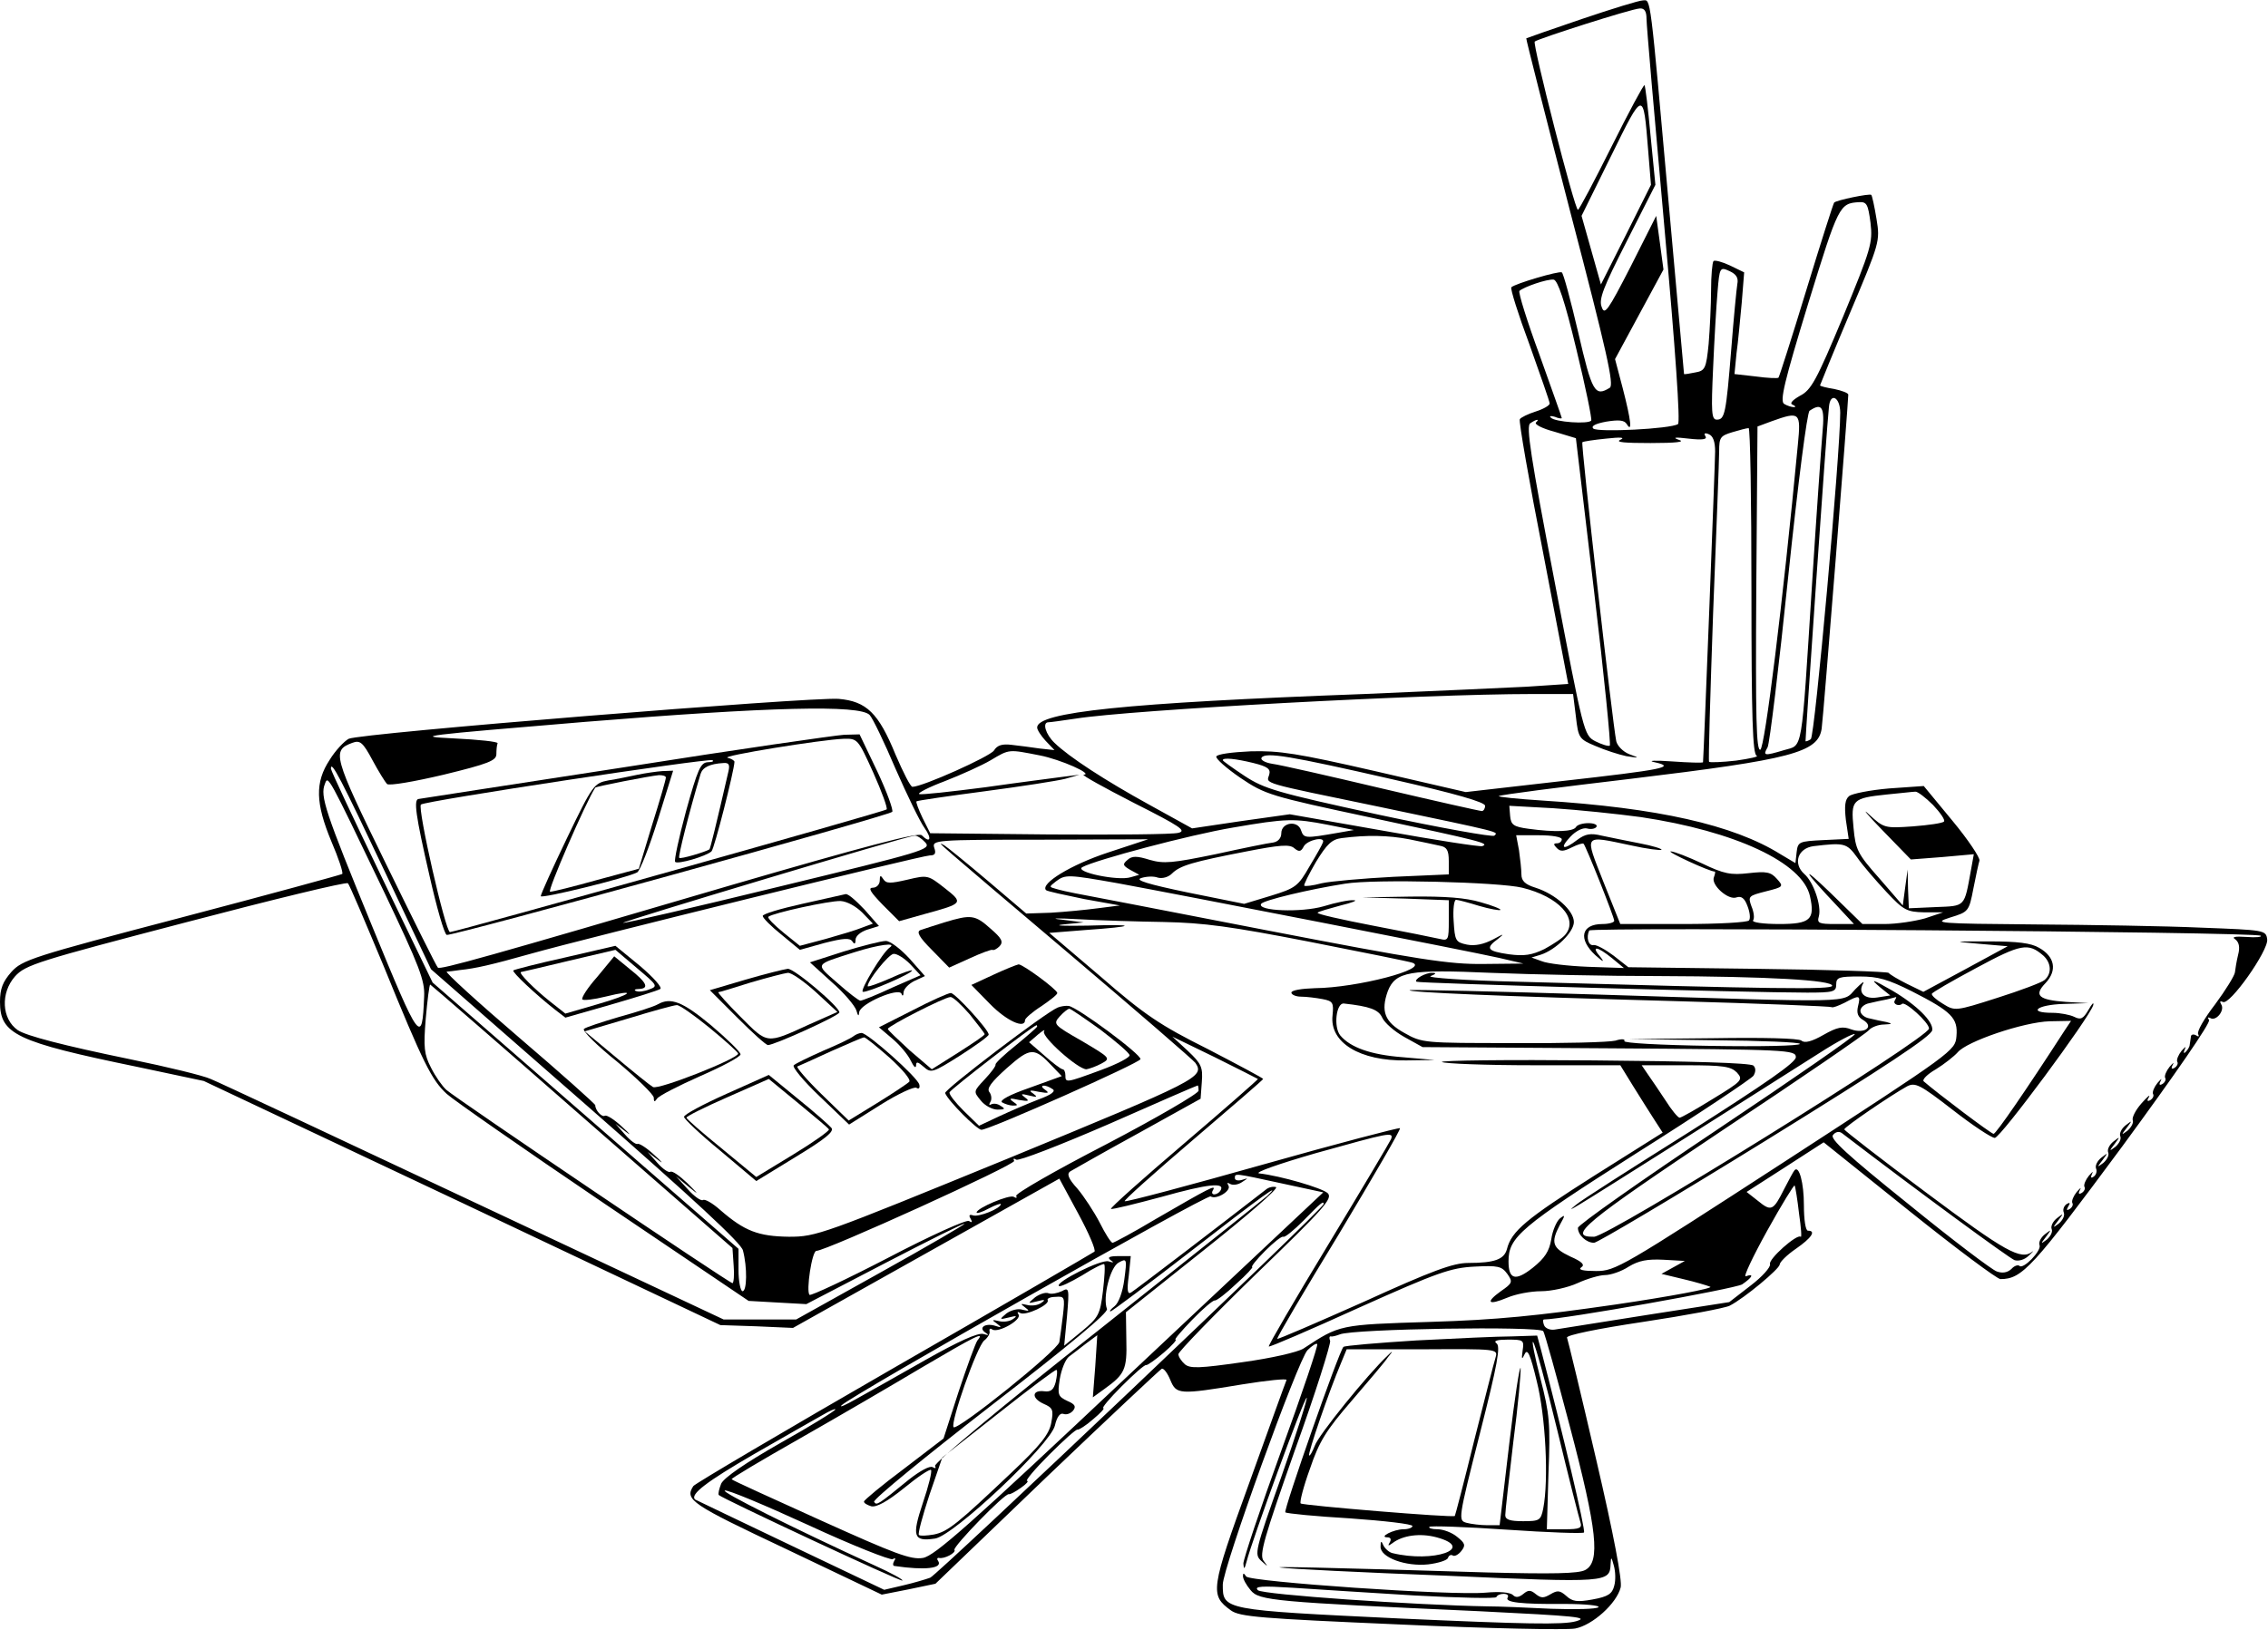<?xml version="1.0" standalone="no"?>
<!DOCTYPE svg PUBLIC "-//W3C//DTD SVG 20010904//EN"
 "http://www.w3.org/TR/2001/REC-SVG-20010904/DTD/svg10.dtd">
<svg version="1.0" xmlns="http://www.w3.org/2000/svg"
 width="562pt" height="404pt" viewBox="0 0 562 404"
 preserveAspectRatio="xMidYMid meet">
<g transform="translate(0,404) scale(0.1,-0.1)"
fill="#000000" stroke="none">
<path d="M3920 3993 c-74 -25 -136 -47 -138 -48 -1 -1 48 -194 109 -430 91
-348 109 -429 98 -436 -37 -23 -44 -11 -78 136 -19 81 -37 148 -41 150 -7 4
-116 -28 -125 -37 -3 -3 17 -67 45 -142 27 -76 50 -141 50 -146 0 -5 -16 -14
-35 -20 -19 -6 -37 -15 -39 -19 -3 -4 23 -154 58 -332 l62 -324 -105 -7 c-58
-3 -239 -11 -401 -18 -594 -22 -810 -45 -810 -83 0 -6 10 -21 21 -33 l22 -23
-37 4 c-20 3 -51 7 -69 9 -24 3 -36 -1 -44 -14 -10 -15 -177 -90 -202 -90 -5
0 -23 36 -42 80 -42 103 -72 132 -141 138 -71 5 -1187 -85 -1214 -99 -11 -6
-33 -29 -47 -52 -37 -56 -35 -108 4 -202 18 -42 30 -78 27 -81 -3 -2 -182 -51
-399 -108 -370 -97 -394 -105 -421 -135 -21 -24 -28 -41 -28 -74 0 -80 39 -99
340 -161 l165 -35 640 -302 640 -303 90 -3 90 -4 330 185 330 185 47 -87 c26
-48 44 -90 40 -94 -4 -3 -227 -133 -497 -288 -269 -155 -493 -287 -497 -293
-22 -34 -5 -45 230 -156 l237 -113 66 13 67 14 276 265 c153 146 281 266 285
268 5 1 14 -11 21 -28 15 -36 21 -37 178 -11 62 10 111 15 110 11 -2 -4 -43
-118 -92 -254 -97 -267 -98 -279 -46 -317 22 -16 73 -20 420 -35 217 -10 412
-14 433 -10 43 8 103 62 113 102 4 17 -17 130 -61 318 -37 160 -70 296 -72
301 -2 6 75 22 189 39 106 16 202 34 214 40 37 19 123 91 124 102 0 6 18 24
40 39 39 27 51 45 30 45 -6 0 -10 28 -10 63 0 56 -12 99 -23 87 -3 -3 -14 -24
-26 -47 -27 -54 -32 -56 -65 -29 l-28 22 95 61 96 62 212 -170 c116 -93 218
-169 226 -169 54 0 80 29 302 329 130 177 219 306 215 313 -4 6 -3 8 3 5 14
-9 37 19 27 34 -4 7 -3 9 4 6 16 -11 114 128 110 155 -3 23 -6 23 -163 29 -88
4 -275 7 -415 8 -239 2 -252 3 -208 17 46 14 47 15 58 72 6 31 13 63 15 69 2
7 -28 52 -67 99 l-71 86 -86 -6 c-47 -4 -92 -13 -99 -19 -10 -8 -12 -24 -8
-59 l7 -47 -63 -3 c-60 -3 -63 -4 -66 -30 l-3 -27 -37 22 c-117 73 -305 115
-590 133 -62 4 -110 9 -108 11 2 3 150 22 328 43 398 48 463 65 472 124 4 26
66 808 66 828 0 4 -16 10 -35 14 -19 3 -35 7 -35 9 0 1 33 82 74 179 74 175
75 178 66 233 -5 31 -11 58 -13 60 -4 4 -86 -13 -92 -19 -2 -2 -33 -99 -69
-217 -36 -118 -67 -215 -69 -217 -2 -2 -27 -1 -56 3 l-53 6 5 51 c4 28 9 85
13 126 l6 75 -35 17 c-19 9 -38 14 -41 11 -3 -4 -6 -36 -6 -72 0 -36 -3 -96
-6 -133 -6 -61 -9 -67 -33 -71 -14 -3 -27 -5 -28 -4 0 1 -17 187 -37 412 -48
538 -45 515 -65 514 -9 0 -77 -21 -151 -46z m160 0 c0 -16 20 -246 44 -513 28
-311 40 -487 34 -491 -18 -12 -200 -21 -210 -11 -6 6 5 12 32 17 31 5 45 4 51
-6 14 -23 11 8 -10 89 l-19 72 60 111 60 111 -9 67 -9 66 -63 -125 c-57 -111
-65 -122 -72 -101 -8 19 4 49 62 163 l71 140 -12 122 c-6 66 -13 123 -15 125
-2 2 -39 -67 -82 -153 -43 -86 -80 -156 -83 -156 -8 0 -113 411 -107 417 8 7
239 81 260 82 12 1 17 -7 17 -26z m4 -325 l7 -86 -62 -124 -62 -123 -24 85
-24 85 73 148 c81 165 80 164 92 15z m551 -180 c6 -50 1 -65 -68 -233 -66
-158 -79 -182 -107 -196 -19 -11 -26 -19 -18 -22 7 -3 9 -6 3 -6 -5 0 -16 3
-24 8 -11 7 0 54 60 250 75 243 77 247 126 250 19 1 22 -6 28 -51z m-330 -152
c-2 -12 -9 -84 -15 -161 -13 -161 -16 -175 -36 -175 -13 0 -14 19 -9 128 3 70
8 155 11 189 5 61 6 62 30 51 17 -8 22 -17 19 -32z m-399 -161 c23 -94 39
-173 37 -177 -5 -10 -91 -4 -100 7 -5 4 0 5 10 2 9 -4 17 -5 17 -3 0 2 -25 72
-55 156 -31 84 -53 155 -50 159 11 10 69 30 85 28 10 -2 27 -51 56 -172z m654
-158 c0 -102 -63 -803 -73 -809 -6 -4 -12 -6 -13 -5 -1 2 52 776 58 828 3 38
28 25 28 -14z m-44 -49 c-3 -35 -15 -205 -26 -378 -27 -424 -22 -395 -69 -409
-50 -15 -53 -14 -41 7 5 9 28 199 51 422 25 238 47 408 53 412 31 21 38 9 32
-54z m-61 -30 c-37 -391 -82 -752 -93 -756 -10 -3 -12 78 -10 399 l3 402 35
13 c70 25 73 23 65 -58z m-649 55 c-4 -5 16 -15 46 -23 l53 -16 45 -379 c25
-209 42 -381 39 -383 -4 -2 -20 3 -36 11 -28 15 -29 19 -101 397 -59 308 -71
385 -60 391 16 11 24 11 14 2z m534 -417 c0 -315 3 -405 13 -409 6 -2 -16 -7
-51 -12 -35 -4 -65 -5 -67 -3 -2 2 3 168 10 368 8 201 15 382 15 402 0 34 3
38 33 47 17 5 35 10 40 10 4 1 7 -181 7 -403z m-90 345 c0 -27 -28 -747 -30
-770 0 -2 -35 -1 -77 2 -43 3 -62 2 -43 -2 54 -12 25 -18 -232 -47 l-236 -27
-225 52 c-192 44 -237 51 -308 49 -45 -2 -84 -7 -85 -13 -2 -5 25 -29 60 -53
61 -41 73 -45 322 -98 276 -59 296 -64 277 -71 -6 -2 -116 15 -244 38 l-233
41 -121 -17 -121 -18 -105 58 c-111 61 -200 119 -236 154 -22 21 -31 51 -15
51 4 0 34 4 67 9 139 22 863 61 1131 61 l102 0 7 -56 c6 -53 8 -56 49 -73 23
-10 57 -21 76 -25 33 -5 34 -5 7 5 -15 6 -29 20 -32 32 -9 43 -88 737 -84 741
2 2 29 6 59 9 36 4 48 3 35 -3 -13 -6 11 -8 75 -8 65 0 87 3 70 8 -17 6 -9 7
24 3 35 -4 47 -2 42 6 -5 7 -1 9 8 5 11 -4 16 -19 16 -43z m-2095 -653 c7 -7
36 -67 64 -133 29 -66 61 -132 72 -147 19 -27 14 -39 -7 -18 -8 8 -150 -30
-470 -123 -609 -179 -724 -211 -729 -205 -3 2 -61 119 -129 258 -131 268 -134
280 -83 299 19 7 26 2 50 -43 15 -28 32 -55 36 -59 5 -5 68 6 140 23 111 27
131 35 131 51 0 10 1 22 3 27 1 4 -47 9 -108 12 -103 5 -82 7 325 41 456 37
681 43 705 17z m421 -100 c52 -10 135 -47 109 -48 -5 -1 51 -32 125 -70 115
-58 131 -69 110 -74 -14 -4 -158 -5 -320 -4 l-295 3 -19 38 c-10 21 -17 40
-15 41 2 2 78 13 169 25 91 12 181 26 200 31 l35 10 -40 -5 c-22 -3 -109 -14
-193 -26 -85 -11 -158 -19 -164 -17 -6 2 23 17 63 32 41 16 92 39 114 52 47
28 44 27 121 12z m877 -60 c154 -35 227 -56 227 -65 0 -7 -4 -13 -8 -13 -5 0
-116 25 -248 56 -131 31 -254 59 -271 61 -19 3 -30 10 -27 15 9 15 69 5 327
-54z m-347 41 c36 -9 43 -15 39 -29 -7 -23 -25 -18 275 -80 305 -64 293 -61
283 -71 -4 -4 -133 19 -287 52 -253 55 -283 64 -332 96 -30 20 -54 37 -54 39
0 7 31 4 76 -7z m-2153 -268 l115 -243 384 -336 c267 -234 385 -343 389 -361
11 -42 10 -101 -1 -101 -5 0 -10 24 -10 53 l0 52 -379 330 -379 330 -126 261
c-69 143 -126 264 -126 269 0 23 26 -28 133 -254z m-1 -52 c88 -185 101 -219
99 -259 -5 -121 -10 -115 -129 175 -117 285 -129 322 -117 352 8 22 6 26 147
-268z m3838 216 c18 -19 31 -38 27 -41 -3 -4 -38 -9 -77 -12 -70 -5 -72 -4
-108 29 -20 19 -6 1 33 -39 l70 -72 78 6 78 7 -7 -39 c-17 -93 -13 -89 -87
-92 l-67 -3 -2 48 -1 48 -6 -44 -6 -45 -58 67 c-54 61 -59 71 -64 125 -7 70
-3 74 82 83 33 3 65 7 71 7 5 1 25 -14 44 -33z m-724 -30 c234 -35 401 -113
419 -196 13 -58 1 -69 -76 -69 -40 0 -68 4 -65 9 4 5 2 21 -4 35 -9 25 -7 26
36 37 44 11 44 12 27 31 -15 17 -26 19 -70 14 -44 -5 -61 -2 -115 24 -34 16
-70 30 -78 30 -12 0 96 -50 109 -50 2 0 1 -6 -2 -14 -8 -19 36 -58 56 -50 12
4 20 -2 27 -21 6 -15 8 -31 4 -36 -3 -5 -76 -9 -162 -9 l-157 0 -42 105 c-47
120 -51 115 68 90 40 -9 74 -13 76 -11 3 2 -22 10 -54 16 -32 6 -74 15 -94 19
-28 7 -41 4 -60 -10 -35 -27 -46 -23 -18 7 14 15 31 23 41 21 10 -3 21 -1 24
4 3 5 -6 9 -20 9 -14 0 -28 -4 -31 -10 -7 -11 -51 -13 -117 -4 -38 5 -44 10
-46 32 l-2 25 109 -6 c61 -4 158 -14 217 -22z m-776 -19 l65 -13 -40 -7 c-81
-14 -84 -14 -91 6 -8 26 -49 20 -49 -7 0 -12 -8 -21 -20 -23 -11 -1 -75 -14
-143 -29 -107 -22 -128 -24 -163 -14 -32 10 -44 10 -55 0 -13 -11 -12 -14 7
-25 l22 -12 -21 -6 c-31 -10 -141 13 -120 25 33 18 266 80 373 98 133 23 152
23 235 7z m-997 -44 c15 -17 -2 -22 -365 -110 -209 -51 -382 -91 -384 -89 -3
3 699 214 722 216 6 1 18 -7 27 -17z m1199 8 c29 -6 63 -13 76 -16 17 -3 22
-11 22 -38 l0 -33 -137 -6 c-76 -4 -156 -11 -178 -16 -22 -6 -41 -8 -43 -6 -2
2 11 28 29 59 27 44 39 56 64 59 62 8 115 7 167 -3z m378 0 c0 -5 -5 -10 -12
-10 -9 0 -9 -3 0 -12 9 -9 17 -8 37 2 14 7 27 11 29 9 6 -6 76 -182 76 -191 0
-4 -13 -8 -29 -8 -53 0 -61 -37 -18 -77 19 -17 24 -19 13 -5 -25 29 -9 28 29
-3 l29 -24 -89 3 c-50 2 -101 8 -115 14 l-25 9 23 7 c37 12 82 56 82 81 0 28
-45 69 -95 85 -26 8 -35 17 -35 33 0 12 -3 39 -6 60 l-7 37 57 0 c31 0 56 -4
56 -10z m-1125 -33 c-91 -30 -168 -77 -153 -93 3 -3 46 -12 94 -22 l89 -16
-55 -7 c-30 -4 -82 -9 -116 -11 l-61 -2 -94 80 c-52 44 -101 84 -109 89 -22
12 -28 17 305 -265 171 -145 313 -268 317 -274 24 -35 7 -43 -464 -237 -462
-189 -475 -194 -543 -194 -76 1 -110 14 -170 66 -19 17 -38 28 -43 25 -5 -3
-22 9 -38 27 l-29 32 30 -25 c28 -23 28 -22 -2 8 -19 18 -37 31 -42 28 -4 -3
-19 7 -32 22 l-24 27 26 -20 c14 -11 10 -5 -9 12 -19 18 -38 30 -42 28 -4 -2
-18 8 -31 23 l-24 27 26 -20 c14 -11 10 -5 -9 12 -19 18 -38 30 -43 28 -7 -5
-24 13 -24 26 0 3 -85 79 -188 167 -104 89 -185 163 -180 164 4 0 19 2 33 4
39 4 78 13 174 40 138 39 971 244 990 244 13 0 16 5 11 19 -6 19 2 20 262 20
l268 1 -100 -33z m533 25 c-1 -4 -16 -31 -33 -59 -28 -49 -34 -54 -96 -73
l-66 -20 -139 28 c-101 21 -133 31 -116 36 12 4 31 5 41 1 11 -3 26 1 35 10
20 20 51 29 185 55 82 16 107 18 118 8 12 -10 17 -9 24 5 10 16 54 25 47 9z
m1324 -37 c13 -19 46 -57 72 -85 43 -46 51 -50 94 -51 l47 0 -45 -15 c-25 -7
-70 -14 -100 -14 l-55 0 -80 78 c-76 73 -67 56 19 -35 l40 -43 -46 0 c-41 0
-46 2 -41 19 7 26 -13 85 -36 105 -29 26 -16 64 23 69 76 9 82 8 108 -28z
m-1832 -64 c153 -28 875 -169 945 -185 l60 -14 -99 -1 c-85 -1 -157 10 -540
84 -242 47 -454 88 -471 91 -16 3 -38 8 -48 11 -18 5 -18 5 0 19 23 17 29 17
153 -5z m-1819 -206 c98 -241 119 -282 156 -316 15 -14 190 -136 388 -270
l360 -243 71 -4 72 -4 196 102 c108 56 196 100 196 97 0 -2 -94 -57 -209 -121
l-208 -116 -90 0 -90 0 -619 291 c-340 160 -634 298 -652 305 -17 8 -107 30
-200 49 -165 34 -257 58 -278 72 -40 28 -43 92 -7 133 26 29 56 38 423 134
217 57 398 101 402 97 4 -3 43 -96 89 -206z m2821 195 c90 -22 140 -76 107
-116 -7 -9 -30 -24 -52 -36 -31 -15 -50 -18 -88 -13 -55 8 -59 15 -26 39 16
13 13 12 -13 -2 -23 -12 -45 -17 -65 -13 -28 6 -30 9 -33 59 -2 28 1 52 6 52
5 0 31 -7 57 -15 27 -8 51 -12 53 -10 2 2 -20 11 -49 19 -37 11 -87 15 -173
14 l-121 -2 108 -3 107 -4 0 -50 c0 -48 -1 -51 -22 -46 -13 3 -87 18 -166 33
-78 15 -140 29 -137 32 2 3 28 10 57 18 29 7 44 13 32 13 -11 1 -45 -6 -74
-15 -55 -16 -166 -12 -155 6 6 9 119 36 208 50 72 12 382 4 439 -10z m-887
-85 c98 -2 165 -11 360 -49 132 -26 247 -49 255 -52 42 -15 -137 -62 -242 -63
-32 -1 -58 -5 -58 -11 0 -5 11 -10 24 -10 13 0 37 -3 53 -6 26 -5 28 -9 25
-40 -8 -68 68 -114 183 -112 l70 1 -80 7 c-78 6 -129 24 -154 54 -17 21 -10
81 9 79 64 -7 86 -15 95 -35 6 -13 30 -34 55 -48 l45 -25 463 -3 c444 -3 462
-4 462 -22 0 -13 -72 -63 -262 -184 -145 -91 -272 -172 -283 -182 -17 -14 -16
-14 9 1 34 20 473 298 594 375 45 29 85 50 88 47 3 -3 -150 -109 -340 -236
-190 -127 -346 -237 -346 -244 0 -18 21 -37 40 -37 8 0 200 114 425 253 299
185 411 259 413 274 3 21 -38 62 -99 98 -49 28 -57 31 -30 8 l25 -20 -32 -5
c-32 -5 -49 12 -35 35 3 7 -5 0 -20 -15 -32 -34 8 -33 -631 -13 -258 8 -471
13 -473 11 -6 -5 217 -15 657 -27 212 -6 387 -13 389 -15 2 -2 16 3 32 11 37
20 40 19 33 -9 -4 -17 0 -27 13 -34 28 -17 3 -35 -30 -23 -21 8 -34 6 -69 -14
-28 -16 -46 -21 -54 -14 -7 6 -96 8 -220 6 l-209 -2 213 -3 c116 -1 212 -5
212 -9 0 -5 -99 -7 -220 -5 -127 2 -218 7 -215 12 3 5 -7 6 -22 1 -16 -4 -129
-7 -253 -6 -221 0 -226 0 -270 25 -49 27 -59 54 -41 104 19 48 54 54 256 45
99 -4 286 -8 415 -8 273 -1 430 -10 430 -24 0 -10 -143 -8 -780 10 -129 3
-226 10 -215 14 13 5 15 8 5 8 -17 1 -47 -16 -40 -22 5 -4 825 -27 968 -27 65
0 72 2 72 20 0 18 7 20 58 20 46 0 70 -7 130 -37 98 -50 114 -66 110 -111 -3
-36 -6 -38 -423 -309 -407 -264 -422 -273 -470 -273 -32 0 -45 3 -37 9 10 6 3
14 -27 27 -44 21 -49 34 -26 78 14 25 14 27 0 16 -8 -7 -18 -30 -21 -51 -5
-30 -16 -47 -46 -71 -43 -34 -60 -29 -60 16 0 60 29 85 317 268 154 97 284
184 290 192 6 10 6 19 0 25 -7 7 -158 11 -397 13 -212 2 -381 0 -375 -4 7 -4
109 -8 227 -8 l215 0 32 -52 c18 -29 42 -67 53 -84 l20 -31 -170 -107 c-167
-106 -205 -137 -216 -182 -7 -25 -30 -34 -96 -34 -37 0 -89 -19 -258 -96 -117
-52 -214 -94 -215 -92 -2 2 67 119 153 260 85 142 154 260 151 262 -2 2 -155
-38 -339 -90 -184 -52 -338 -93 -343 -91 -4 1 72 69 168 151 96 82 175 150
175 152 0 2 -62 35 -137 74 -118 59 -157 85 -265 179 l-128 109 88 7 c129 9
132 15 7 11 -60 -1 -87 0 -60 3 l50 5 -55 7 c-30 3 -12 4 40 1 52 -3 149 -6
215 -7z m2717 -34 c4 -3 -12 -5 -35 -3 -29 2 -38 0 -28 -6 9 -7 12 -19 7 -38
-4 -16 -7 -36 -8 -44 -1 -8 -23 -44 -49 -79 -27 -35 -46 -68 -42 -74 3 -6 1
-7 -5 -3 -7 4 -13 2 -13 -3 -1 -6 -2 -15 -3 -20 0 -5 -5 -13 -10 -18 -5 -5 -6
-2 -2 7 4 8 1 6 -8 -4 -8 -10 -13 -22 -11 -27 3 -4 0 -11 -6 -15 -8 -5 -10 -2
-5 7 4 8 1 5 -8 -5 -8 -10 -13 -22 -11 -27 3 -4 0 -11 -6 -15 -8 -5 -10 -2 -5
7 4 8 1 5 -8 -5 -8 -10 -13 -22 -11 -27 3 -4 0 -11 -6 -15 -8 -5 -10 -2 -4 7
4 8 -4 1 -19 -16 -14 -16 -24 -35 -21 -42 2 -6 -4 -17 -13 -25 -16 -12 -16
-11 -2 7 14 19 14 19 -3 6 -10 -8 -16 -20 -13 -27 3 -7 -3 -18 -12 -26 -16
-12 -16 -11 -2 7 14 19 14 19 -3 6 -10 -8 -16 -20 -13 -27 3 -7 -3 -18 -12
-26 -16 -12 -16 -11 -2 7 14 19 14 19 -3 6 -10 -8 -16 -20 -13 -27 3 -7 0 -16
-6 -20 -7 -5 -8 -2 -4 7 4 8 1 5 -8 -5 -8 -10 -13 -22 -11 -27 3 -4 0 -11 -6
-15 -8 -5 -10 -2 -5 7 4 8 1 5 -8 -5 -8 -10 -13 -22 -11 -27 3 -4 0 -11 -6
-15 -8 -5 -9 -3 -4 6 6 9 4 11 -4 6 -7 -5 -10 -14 -7 -21 3 -8 -3 -19 -12 -27
-16 -12 -16 -11 -2 7 14 19 14 19 -3 6 -10 -8 -16 -20 -13 -27 3 -7 -3 -18
-12 -26 -16 -12 -16 -11 -2 7 14 19 14 19 -3 6 -10 -8 -16 -20 -13 -27 5 -14
-41 -61 -50 -51 -4 3 -13 0 -20 -8 -10 -9 -22 -11 -36 -6 -12 4 -111 79 -219
167 -152 122 -195 162 -187 171 6 8 15 10 22 5 196 -150 415 -310 428 -315 10
-3 25 1 35 11 10 9 14 14 9 10 -28 -22 -67 0 -261 145 -112 83 -204 155 -205
158 0 6 116 85 156 107 20 10 32 4 112 -58 50 -39 97 -70 105 -70 14 0 234
297 244 329 2 9 -3 4 -12 -12 -13 -22 -19 -25 -35 -17 -10 5 -35 10 -54 10
-63 0 -39 20 27 22 l62 2 -55 3 c-69 5 -81 16 -51 47 29 31 23 65 -16 87 -20
12 -54 16 -123 16 -92 0 -93 0 -25 -6 l70 -6 -105 -57 -104 -56 -41 20 c-22
11 -42 23 -45 27 -3 3 -149 8 -325 10 l-320 4 -37 29 c-20 15 -42 27 -49 26
-13 -3 -19 19 -11 36 5 9 1653 -3 1664 -13z m-539 -49 c20 -18 22 -45 3 -61
-7 -6 -60 -26 -117 -44 -103 -33 -105 -33 -134 -15 -17 10 -29 21 -28 25 0 3
50 32 110 64 111 60 129 63 166 31z m-3621 -399 l373 -326 3 -44 c2 -23 0 -43
-3 -43 -8 0 -683 456 -709 479 -10 9 -27 33 -38 55 -17 33 -19 50 -13 122 4
46 9 84 11 84 1 0 171 -147 376 -327z m3253 287 c-5 -8 10 -15 18 -8 7 8 67
-46 67 -61 0 -23 -793 -515 -830 -516 -68 -1 -26 34 320 265 193 128 355 239
361 247 6 7 23 14 38 14 20 1 21 2 6 6 -11 2 -30 6 -42 9 -13 2 -23 11 -23 19
0 8 10 17 23 19 12 3 31 7 42 9 11 3 21 5 23 6 2 0 0 -3 -3 -9z m419 -77 c-93
-144 -168 -253 -174 -253 -6 0 -141 102 -173 130 -5 4 9 18 30 30 21 13 45 32
54 42 22 27 163 75 228 77 l53 1 -18 -27z m-1997 -117 c1 -1 -81 -73 -183
-160 -102 -87 -184 -160 -181 -162 2 -2 59 12 126 30 114 32 159 37 145 15 -3
-5 -10 -9 -15 -9 -6 0 -7 5 -3 11 8 14 -9 5 -142 -72 -55 -33 -104 -59 -107
-59 -4 0 -18 22 -32 50 -14 27 -39 65 -55 84 -23 25 -27 37 -18 43 7 4 82 47
168 94 l155 86 3 41 c3 37 -1 46 -35 78 l-38 35 105 -51 c58 -29 106 -53 107
-54z m1187 16 c16 -18 13 -21 -59 -65 -42 -26 -79 -47 -83 -47 -4 0 -20 19
-35 43 -15 23 -35 52 -44 65 l-15 22 109 0 c94 0 112 -3 127 -18z m-1334 -45
c0 -7 -103 -67 -229 -133 -126 -65 -227 -123 -223 -128 3 -5 0 -6 -6 -2 -11 6
-92 -28 -92 -39 0 -3 14 1 30 10 17 9 30 13 30 11 0 -11 -55 -33 -69 -28 -9 3
-11 0 -6 -8 5 -9 4 -11 -4 -6 -6 4 -95 -36 -200 -91 -104 -54 -192 -95 -195
-92 -9 9 6 109 17 109 24 0 495 214 490 223 -3 6 -1 7 5 3 6 -4 109 36 229 88
120 53 219 96 221 96 1 0 2 -6 2 -13z m477 -120 c-3 -7 -73 -125 -156 -262
-83 -137 -149 -250 -147 -252 2 -2 102 41 223 96 196 88 228 99 287 102 58 3
67 1 81 -18 14 -20 13 -23 -16 -43 -39 -28 -32 -36 16 -16 21 9 58 16 84 16
25 0 66 9 90 20 24 11 55 20 68 20 14 0 41 9 59 21 25 15 46 19 86 17 l53 -3
-29 -16 -29 -16 54 -13 c30 -7 60 -16 67 -19 7 -4 -99 -24 -235 -44 -194 -28
-294 -38 -458 -43 -228 -7 -225 -7 -315 -66 -14 -9 -79 -24 -152 -34 -105 -15
-129 -16 -142 -5 -9 8 -16 19 -16 25 0 6 86 95 192 198 170 164 191 188 178
201 -14 13 -117 43 -170 49 -13 2 50 24 140 50 183 51 194 54 187 35z m-270
-110 l102 -22 -479 -450 c-399 -376 -484 -451 -513 -456 -30 -5 -69 10 -253
93 -119 54 -219 99 -221 102 -2 2 74 47 169 101 95 54 232 134 304 177 131 77
156 90 136 66 -5 -7 -26 -65 -47 -128 l-37 -115 -98 -75 c-55 -41 -99 -78 -99
-81 -1 -4 8 -9 18 -12 13 -3 40 12 81 45 34 28 64 48 67 45 3 -3 -6 -40 -20
-81 -28 -84 -24 -97 30 -89 46 7 285 232 297 280 5 22 13 32 21 29 8 -3 18 1
24 8 8 10 5 16 -14 24 -23 11 -25 15 -19 54 4 24 14 49 23 56 9 7 28 21 43 33
l27 20 -5 -77 -6 -77 29 21 c50 36 56 48 54 121 l-1 69 192 153 c106 84 187
154 180 157 -7 2 -18 0 -25 -6 -99 -77 -325 -250 -334 -255 -9 -6 -11 5 -6 41
l5 49 -31 0 c-22 0 -28 -3 -19 -10 9 -6 8 -7 -5 -3 -18 6 -133 -52 -123 -61 3
-3 28 9 57 26 28 18 53 30 55 28 3 -2 1 -33 -3 -67 -7 -58 -11 -65 -52 -99
l-44 -36 7 73 c6 70 5 72 -13 62 -11 -5 -26 -8 -33 -5 -7 3 -22 -2 -33 -10
-19 -16 -19 -16 5 -10 19 5 22 4 10 -4 -8 -6 -24 -8 -35 -5 -17 4 -17 3 -5 -6
12 -9 11 -10 -6 -6 -11 4 -29 -1 -40 -9 -18 -15 -18 -16 6 -10 19 5 22 4 10
-4 -8 -6 -24 -8 -35 -5 -17 4 -18 3 -5 -6 13 -10 12 -11 -3 -6 -25 8 -43 -4
-26 -16 11 -7 9 -8 -4 -4 -13 4 -62 -18 -145 -65 -70 -40 -147 -83 -172 -97
-25 -14 -40 -21 -35 -15 23 24 906 524 915 518 14 -9 52 14 44 27 -4 7 -3 8 4
4 7 -4 20 -2 29 4 17 11 17 11 1 6 -10 -3 -18 -1 -18 4 0 13 -3 13 117 -13z
m1281 -75 c5 -34 7 -60 4 -57 -9 8 -81 -56 -76 -68 2 -7 -19 -31 -48 -53 l-53
-41 -205 -32 c-113 -18 -215 -34 -227 -36 -12 -2 -24 3 -27 11 -3 8 -3 14 0
14 47 0 473 76 491 87 25 17 31 28 9 20 -7 -3 17 48 53 113 36 65 67 115 68
112 2 -4 7 -35 11 -70z m-1318 44 c-8 -7 -198 -158 -422 -336 -233 -183 -405
-327 -401 -333 3 -6 1 -7 -6 -3 -7 4 -31 -9 -59 -31 -76 -62 -80 -65 -86 -55
-3 6 127 112 288 237 198 153 293 232 289 241 -11 29 8 104 29 115 20 11 21
10 14 -42 -4 -31 -14 -58 -24 -66 -9 -7 -14 -13 -10 -13 3 0 93 67 200 150
175 136 228 174 188 136z m140 -20 c0 -11 -957 -919 -975 -926 -11 -4 -41 -13
-67 -19 l-47 -11 -233 111 c-128 61 -234 112 -236 113 -12 13 29 44 146 112
75 43 152 87 170 97 17 10 32 17 32 14 0 -3 -61 -41 -136 -83 -86 -49 -140
-86 -147 -101 -5 -13 -8 -25 -6 -28 11 -10 452 -216 455 -212 3 2 -28 19 -68
37 -205 94 -382 183 -372 186 6 3 99 -36 208 -86 108 -50 202 -87 208 -84 7 4
8 2 4 -4 -4 -7 -4 -13 1 -13 75 -11 119 -6 108 12 -4 5 -3 9 2 8 13 -3 43 13
38 20 -4 8 126 142 135 138 3 -1 16 6 30 16 13 9 20 17 15 17 -5 0 19 29 54
64 36 36 67 64 71 63 3 -1 21 10 39 26 18 15 29 27 25 27 -5 0 16 25 45 54 30
30 57 54 61 53 3 -1 23 13 44 31 20 17 33 32 29 32 -4 0 15 22 41 49 27 28 52
49 56 48 4 -1 28 17 53 41 26 23 43 42 40 42 -4 0 10 18 32 40 21 21 41 37 45
35 4 -2 26 16 50 40 43 44 50 50 50 41z m-646 -275 c-3 -25 -7 -55 -9 -67 -4
-21 -252 -220 -262 -211 -9 10 58 201 76 215 9 7 15 18 13 23 -1 6 2 8 7 4 15
-9 73 24 65 37 -4 7 -3 8 4 4 13 -8 75 21 68 32 -2 4 7 8 20 8 22 2 23 -1 18
-45z m1190 -40 c4 -5 33 -111 66 -236 68 -258 76 -336 38 -356 -17 -9 -81 -10
-243 -6 -419 13 -540 15 -510 12 17 -3 200 -12 408 -20 402 -18 406 -17 408
29 1 19 2 18 8 -4 4 -14 5 -36 1 -50 -5 -20 -15 -27 -54 -34 -38 -7 -50 -5
-65 9 -16 14 -22 14 -39 4 -17 -10 -23 -10 -36 0 -13 11 -19 11 -31 1 -11 -9
-19 -10 -26 -3 -7 7 -34 9 -67 6 -85 -8 -585 27 -594 40 -6 9 -8 9 -8 1 0 -7
8 -22 19 -35 21 -26 58 -29 566 -52 242 -12 275 -15 240 -25 -32 -9 -127 -7
-438 7 -438 21 -437 21 -437 84 0 41 187 558 210 581 11 11 22 18 24 15 3 -2
-37 -121 -89 -264 -52 -143 -94 -269 -94 -280 1 -16 3 -14 8 5 13 52 144 410
149 406 2 -3 -26 -91 -63 -196 -66 -185 -67 -192 -50 -208 18 -16 18 -16 6 0
-11 15 1 56 78 275 51 141 89 263 87 270 -3 7 -2 12 2 11 4 -1 14 2 22 5 33
14 496 21 504 8z m-1208 -126 c-5 -19 -12 -25 -28 -23 -31 4 -33 -17 -2 -31
23 -10 25 -15 19 -47 -5 -28 -26 -55 -98 -123 -134 -127 -158 -147 -193 -154
-18 -3 -34 -4 -37 -1 -3 3 9 47 26 99 l32 93 140 110 c77 61 141 109 143 107
3 -2 1 -16 -2 -30z m889 -529 c110 -6 202 -8 203 -4 2 5 10 8 18 8 9 0 13 -4
10 -9 -8 -12 32 -17 141 -16 51 0 88 -4 84 -8 -5 -5 -58 -6 -117 -4 -60 3
-131 6 -159 6 -176 3 -557 29 -568 40 -10 10 9 11 88 6 55 -4 190 -12 300 -19z"/>
<path d="M1550 2139 c-278 -43 -508 -78 -512 -79 -14 0 -8 -41 26 -189 18 -80
37 -146 43 -148 12 -4 1095 295 1104 305 3 4 -13 49 -37 100 l-44 92 -38 -1
c-20 -1 -264 -36 -542 -80z m614 -14 c21 -47 36 -88 33 -91 -6 -6 -1065 -303
-1082 -304 -11 0 -81 307 -72 316 8 9 709 115 722 110 5 -2 1 -5 -11 -5 -18
-1 -25 -17 -54 -121 -18 -67 -30 -123 -27 -126 6 -7 77 14 90 26 7 6 56 199
57 222 0 3 -8 8 -17 10 -20 4 232 45 287 47 35 1 36 0 74 -84z m-359 3 c-31
-135 -45 -191 -47 -193 -9 -6 -72 -25 -75 -21 -3 3 24 111 53 208 5 16 22 25
57 27 13 1 16 -4 12 -21z"/>
<path d="M1580 2120 c-19 -4 -52 -11 -72 -14 -36 -7 -39 -10 -103 -143 -36
-75 -65 -139 -65 -144 0 -7 213 45 239 59 7 4 30 63 51 130 l38 122 -27 -1
c-14 -1 -42 -5 -61 -9z m70 -7 c0 -5 -15 -57 -34 -117 l-33 -109 -104 -28
c-57 -16 -109 -29 -116 -29 -8 0 89 223 112 258 2 3 135 29 158 31 9 0 17 -2
17 -6z"/>
<path d="M2180 1858 c0 -10 -8 -18 -17 -18 -13 0 -6 -11 24 -42 l41 -41 64 18
c95 26 96 27 49 64 -41 32 -42 33 -92 21 -43 -10 -53 -10 -60 1 -7 11 -9 10
-9 -3z"/>
<path d="M2095 1824 c-5 -1 -54 -12 -107 -24 -54 -12 -98 -25 -98 -30 0 -5 21
-26 46 -46 l46 -38 61 17 c47 12 63 13 69 4 5 -8 8 -7 8 4 0 9 13 20 29 25
l29 9 -36 41 c-21 22 -41 40 -47 38z m42 -46 l26 -27 -27 -10 c-14 -6 -55 -18
-90 -28 l-64 -17 -41 33 c-23 19 -40 36 -37 39 10 9 151 40 179 39 16 -1 38
-13 54 -29z"/>
<path d="M2340 1754 c-25 -8 -51 -16 -59 -19 -11 -4 -3 -18 28 -49 l43 -44 51
23 c28 13 53 22 56 21 3 -2 11 2 18 9 10 11 5 20 -23 44 -38 34 -48 35 -114
15z"/>
<path d="M2091 1682 l-84 -27 54 -49 c30 -26 57 -58 61 -70 4 -14 6 -16 7 -5
1 21 98 63 105 46 2 -7 5 -5 5 4 1 9 13 21 27 28 l26 12 -38 43 c-22 24 -48
44 -59 44 -11 0 -58 -12 -104 -26z m114 10 c-18 -12 -75 -107 -67 -110 10 -3
122 45 122 53 0 2 -25 -6 -55 -20 -30 -13 -55 -22 -55 -19 0 14 51 78 64 80 8
1 26 -10 41 -25 l26 -28 -71 -31 c-38 -18 -74 -32 -78 -32 -4 0 -30 20 -57 44
-56 49 -58 44 42 76 60 19 106 25 88 12z"/>
<path d="M1400 1667 c-68 -15 -126 -30 -128 -32 -4 -4 56 -60 103 -97 l26 -20
112 32 c62 18 117 35 123 39 6 3 -16 28 -50 57 l-61 50 -125 -29z m209 -79
c-12 -5 -27 -7 -33 -4 -6 2 -3 5 7 5 26 1 21 15 -22 49 l-39 32 -42 -51 c-24
-27 -40 -52 -37 -56 3 -3 29 0 57 7 81 20 67 6 -20 -19 l-79 -23 -38 30 c-39
31 -79 71 -72 73 2 0 56 13 119 28 l115 27 53 -45 c51 -43 53 -45 31 -53z"/>
<path d="M2461 1624 l-54 -25 46 -47 c41 -42 87 -63 87 -40 0 4 18 20 40 34
22 15 40 29 40 33 -1 9 -85 71 -96 71 -5 -1 -33 -12 -63 -26z"/>
<path d="M1847 1612 l-88 -26 68 -68 c37 -37 71 -68 76 -68 16 0 177 73 177
81 0 14 -112 109 -128 108 -9 -1 -57 -13 -105 -27z m175 -31 l53 -49 -70 -31
c-107 -49 -102 -49 -170 19 -33 33 -57 60 -55 61 3 0 39 11 80 24 41 12 83 23
92 24 9 1 40 -21 70 -48z"/>
<path d="M2261 1536 l-83 -42 33 -28 c19 -16 39 -40 46 -55 7 -14 12 -20 13
-12 0 11 4 10 19 -3 18 -16 22 -15 90 28 39 25 71 48 71 52 0 12 -84 104 -94
103 -6 0 -49 -19 -95 -43z m142 -10 c20 -25 37 -47 37 -49 0 -3 -30 -23 -66
-46 l-65 -41 -55 47 c-29 27 -54 50 -54 53 0 7 141 79 155 79 6 1 27 -19 48
-43z"/>
<path d="M1630 1551 c-8 -5 -51 -19 -95 -31 -44 -13 -84 -26 -88 -30 -5 -4 32
-41 82 -81 49 -41 90 -81 91 -89 0 -11 2 -12 8 -3 4 7 53 32 107 56 55 24 100
48 100 54 0 6 -33 38 -73 72 -71 59 -100 70 -132 52z m128 -58 c39 -32 71 -61
71 -64 2 -12 -198 -91 -211 -83 -7 4 -48 37 -91 73 l-78 65 108 32 c59 18 113
33 120 33 6 1 43 -25 81 -56z"/>
<path d="M2621 1543 c-30 -12 -282 -204 -279 -212 7 -19 79 -91 90 -91 22 1
391 165 394 175 3 11 -156 129 -178 132 -7 1 -20 -1 -27 -4z m106 -55 c38 -29
71 -57 72 -63 2 -5 -30 -22 -71 -37 -87 -32 -88 -32 -88 -13 0 8 -3 15 -7 15
-5 1 -25 16 -45 34 l-38 33 22 19 c12 10 19 14 15 8 -7 -13 84 -94 105 -94 7
1 24 7 37 14 24 13 23 14 -48 56 -70 40 -72 42 -55 61 9 10 20 19 24 19 3 0
38 -24 77 -52z m-157 8 c0 -2 -24 -23 -52 -46 -29 -23 -52 -45 -51 -48 1 -4
-11 -20 -27 -37 -28 -30 -28 -30 -10 -52 10 -13 29 -23 42 -23 18 0 20 2 8 9
-8 6 -18 7 -24 4 -5 -3 -6 -1 -2 6 4 6 3 17 -2 24 -8 9 4 25 43 60 59 52 68
52 113 4 l23 -24 -80 -29 c-49 -17 -75 -31 -68 -36 7 -4 19 -8 27 -8 13 0 13
1 0 10 -11 8 -7 9 15 4 24 -4 27 -3 15 6 -12 9 -10 10 10 5 20 -5 22 -4 10 5
-12 8 -8 9 15 4 23 -4 26 -3 15 5 -18 12 -1 15 18 2 9 -5 -2 -14 -35 -26 -26
-10 -70 -29 -98 -42 l-49 -23 -38 37 c-21 21 -37 41 -35 46 2 7 204 163 215
166 1 1 2 -1 2 -3z"/>
<path d="M2115 1472 c-6 -5 -39 -21 -75 -36 -36 -16 -69 -32 -73 -36 -5 -4 24
-39 64 -77 l73 -70 78 49 c43 27 84 46 89 42 6 -4 9 0 7 8 -4 18 -128 128
-143 128 -6 0 -15 -4 -20 -8z m89 -53 c32 -29 54 -55 49 -60 -5 -5 -41 -29
-80 -53 l-70 -43 -68 66 c-37 36 -63 67 -59 68 5 2 43 19 84 38 41 18 77 34
81 34 3 1 31 -22 63 -50z"/>
<path d="M1800 1329 c-58 -26 -105 -51 -105 -57 0 -5 40 -43 90 -84 l89 -75
98 60 c74 45 96 63 88 72 -6 7 -43 40 -83 72 l-72 59 -105 -47z m254 -88 c2
-3 -37 -31 -88 -62 l-92 -56 -86 71 c-48 39 -87 73 -87 76 -1 3 45 26 102 51
l102 45 73 -60 c40 -33 75 -62 76 -65z"/>
<path d="M3510 718 c-96 -6 -178 -13 -181 -16 -12 -13 -149 -405 -144 -410 3
-3 75 -10 160 -15 85 -6 155 -14 155 -19 0 -4 -10 -8 -22 -8 -25 0 -63 -20
-40 -20 8 0 10 -5 6 -12 -6 -10 -4 -10 7 -2 25 19 68 25 109 14 99 -27 -8 -64
-110 -39 -8 2 -18 11 -22 19 -5 12 -7 12 -7 -3 -1 -27 63 -50 118 -44 25 3 47
10 49 16 2 6 7 9 12 6 4 -3 14 2 21 11 11 14 10 19 -10 35 -13 11 -35 19 -49
19 -14 0 -23 3 -20 6 3 3 90 0 192 -7 102 -7 188 -10 191 -7 5 4 -54 252 -106
451 l-10 37 -62 -2 c-34 0 -141 -5 -237 -10z m263 -25 c-3 -22 -2 -24 5 -9 7
15 14 0 30 -67 22 -87 30 -245 16 -316 -6 -29 -9 -31 -50 -31 -33 0 -44 4 -44
15 0 9 9 90 20 182 12 91 19 173 18 182 -2 9 -15 -75 -28 -186 l-24 -203 -30
0 c-17 0 -41 3 -52 6 -21 6 -21 8 33 221 44 173 52 217 41 224 -8 6 2 9 28 9
39 0 41 -1 37 -27z m86 -198 c28 -116 54 -218 57 -227 5 -15 -1 -18 -39 -18
l-44 0 4 138 c5 123 3 147 -20 236 -14 54 -22 95 -18 90 5 -5 32 -103 60 -219z
m-153 181 c-4 -12 -27 -104 -53 -206 -25 -102 -47 -186 -48 -187 -3 -5 -377
26 -382 31 -3 3 7 42 23 86 23 68 40 95 103 168 42 49 83 97 90 108 14 17 13
18 -1 4 -49 -46 -172 -198 -180 -223 -6 -15 -12 -26 -14 -24 -4 4 49 158 79
229 l14 34 187 0 c186 1 188 1 182 -20z"/>
</g>
</svg>
